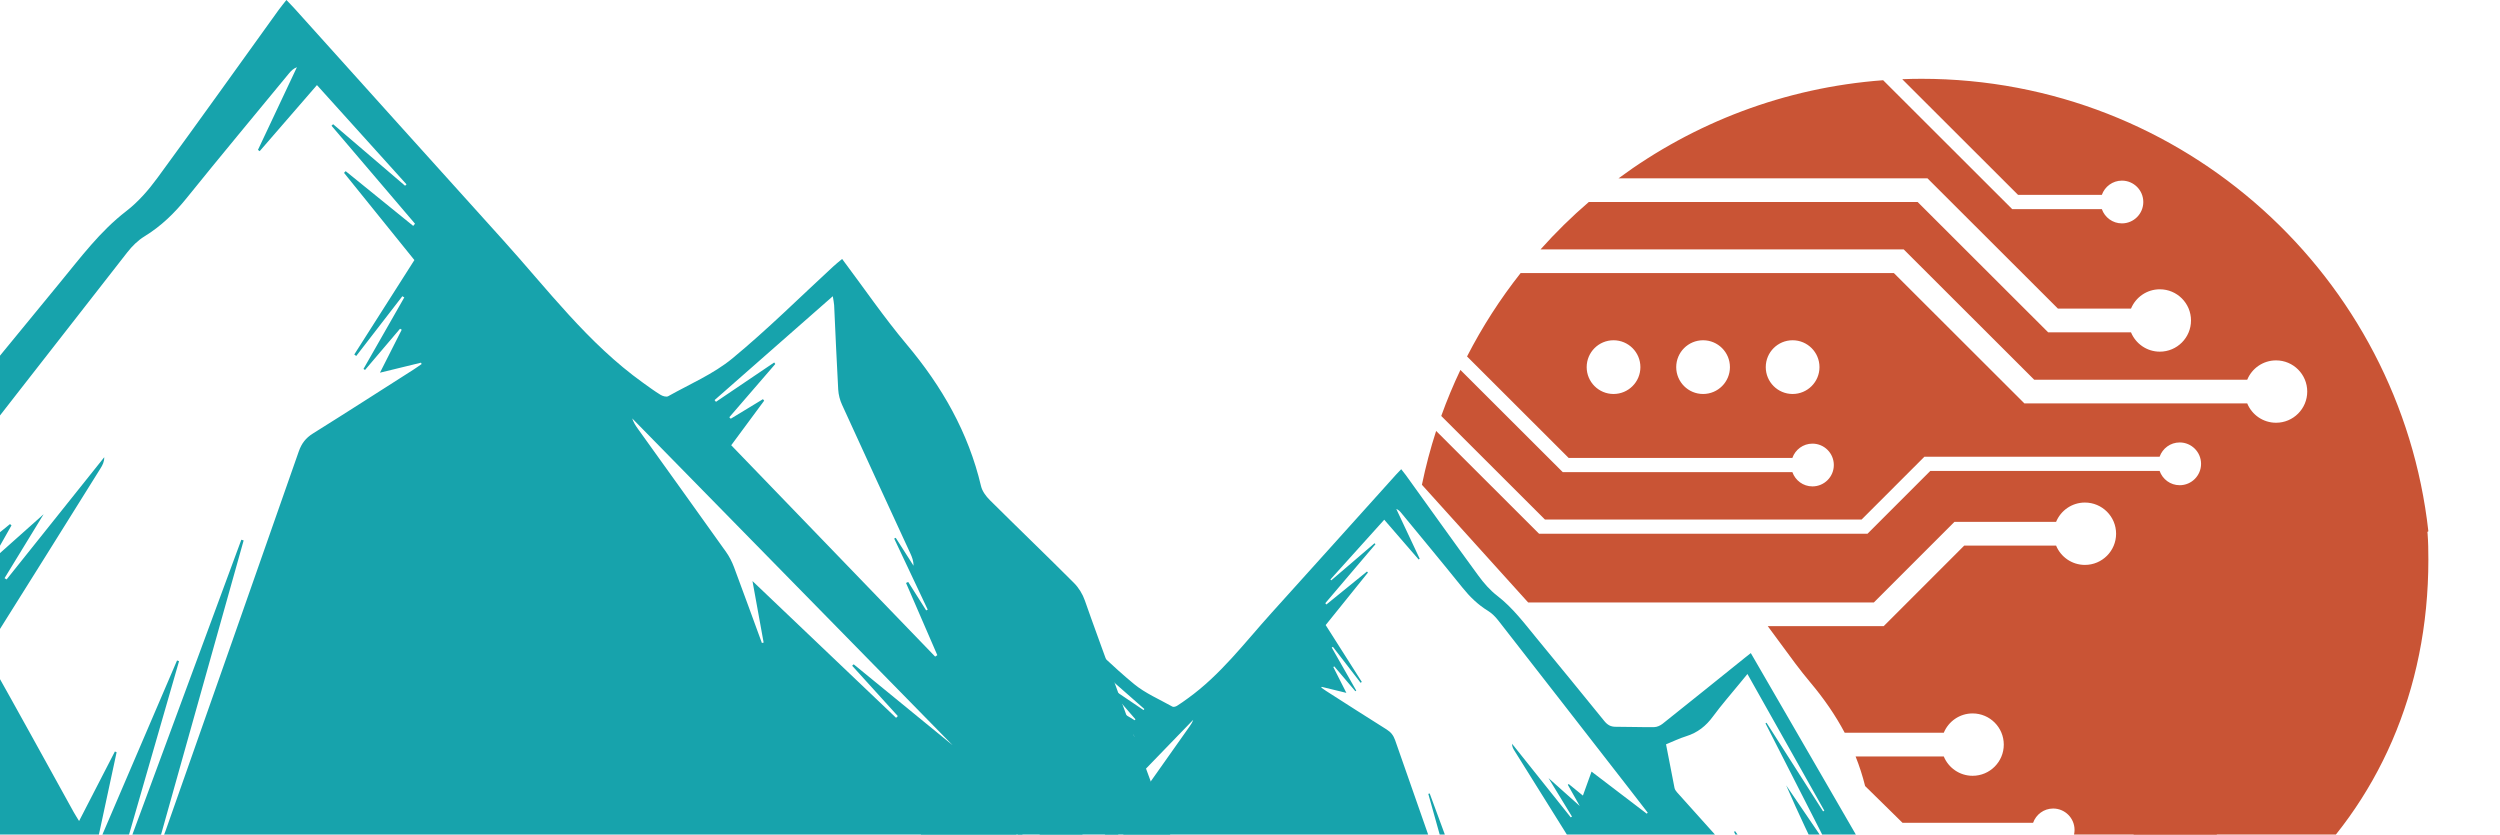 <?xml version="1.0" encoding="UTF-8"?>
<svg width="698px" height="233px" viewBox="0 0 698 233" version="1.1" xmlns="http://www.w3.org/2000/svg" xmlns:xlink="http://www.w3.org/1999/xlink">
    <!-- Generator: Sketch 61 (89581) - https://sketch.com -->
    <title>BH_HACKINFEST_SINGLEPAGE_BUNBUN</title>
    <desc>Created with Sketch.</desc>
    <g id="Page-1" stroke="none" stroke-width="1" fill="none" fill-rule="evenodd">
        <g id="BH_HACKINFEST_SINGLEPAGE_BUNBUN" transform="translate(0, -266)">
            <path d="M543,547 C621.176,547 678,495.898 678,422.256 C678,401.448 675.442,393.452 623.853,413.836 C626.62,415.075 617.247,413.98 593.31,437.613 C593.31,511.256 614.628,499.014 543,547 Z" id="Oval" fill="#C95435"></path>
            <path d="M593.099,444.417 C599.271,451.552 605.102,458.29 612.351,463.479 C612.351,463.479 613.017,463.957 613.077,464 C613.3,463.883 613.525,463.767 613.749,463.649 C616.491,462.223 619.083,460.875 621.086,459.229 C625.541,455.555 629.912,451.44 634.136,447.458 C635.987,445.714 637.841,443.968 639.712,442.246 C639.802,442.163 639.909,442.082 640,442 L591,442 C591.705,442.81 592.411,443.62 593.099,444.417" id="Fill-58" fill="#C95435"></path>
            <path d="M615.5,521 C619.643,521 623,524.358 623,528.499 C623,532.642 619.643,536 615.5,536 C611.358,536 608,532.642 608,528.499 C608,524.358 611.358,521 615.5,521 Z M590.499,536 C586.358,536 583,532.642 583,528.499 C583,524.358 586.358,521 590.499,521 C594.642,521 598,524.358 598,528.499 C598,532.642 594.642,536 590.499,536 Z M565.501,536 C561.358,536 558,532.642 558,528.499 C558,524.358 561.358,521 565.501,521 C569.642,521 573,524.358 573,528.499 C573,532.642 569.642,536 565.501,536 Z M500.499,376 C496.358,376 493,372.642 493,368.501 C493,364.358 496.358,361 500.499,361 C504.642,361 508,364.358 508,368.501 C508,372.642 504.642,376 500.499,376 Z M475.501,376 C471.359,376 468,372.642 468,368.501 C468,364.358 471.359,361 475.501,361 C479.642,361 483,364.358 483,368.501 C483,372.642 479.642,376 475.501,376 Z M450.5,376 C446.358,376 443,372.642 443,368.501 C443,364.358 446.358,361 450.5,361 C454.642,361 458,364.358 458,368.501 C458,372.642 454.642,376 450.5,376 Z M531.101,288.11 L563.449,320.416 L586.833,320.416 C587.655,318.1 589.842,316.431 592.439,316.431 C595.735,316.431 598.408,319.105 598.408,322.401 C598.408,325.696 595.735,328.37 592.439,328.37 C589.842,328.37 587.655,326.701 586.833,324.385 L561.807,324.385 L525.772,288.398 C498.224,290.44 472.861,300.31 451.897,315.785 L538.147,315.785 L574.582,352.17 L594.974,352.17 C596.276,349.004 599.387,346.772 603.023,346.772 C607.829,346.772 611.728,350.671 611.728,355.478 C611.728,360.285 607.829,364.184 603.023,364.184 C599.387,364.184 596.276,361.952 594.974,358.786 L571.844,358.786 L535.41,322.401 L443.592,322.401 C438.813,326.509 434.315,330.932 430.12,335.632 L531.515,335.632 L567.95,372.017 L627.426,372.017 C628.727,368.851 631.841,366.619 635.475,366.619 C640.283,366.619 644.18,370.518 644.18,375.325 C644.18,380.131 640.283,384.031 635.475,384.031 C631.841,384.031 628.727,381.798 627.426,378.632 L565.212,378.632 L528.777,342.247 L424.555,342.247 C418.851,349.472 413.831,357.264 409.599,365.523 L437.961,393.848 L500.431,393.848 C501.251,391.532 503.438,389.863 506.035,389.863 C509.331,389.863 512.004,392.537 512.004,395.833 C512.004,399.128 509.331,401.802 506.035,401.802 C503.438,401.802 501.251,400.133 500.431,397.817 L436.32,397.817 L407.748,369.285 C405.762,373.46 403.974,377.748 402.397,382.136 L431.346,411.048 L519.767,411.048 L537.296,393.517 L602.963,393.517 C603.784,391.202 605.971,389.532 608.568,389.532 C611.863,389.532 614.537,392.206 614.537,395.502 C614.537,398.798 611.863,401.472 608.568,401.472 C605.971,401.472 603.784,399.802 602.963,397.486 L538.939,397.486 L521.41,415.017 L429.705,415.017 L400.968,386.319 C399.377,391.216 398.058,396.233 397,401.346 L401.496,406.331 C409.875,415.627 418.258,424.921 426.656,434.202 L523.186,434.202 L545.677,411.71 L574.058,411.71 C575.36,408.544 578.472,406.311 582.108,406.311 C586.914,406.311 590.813,410.211 590.813,415.017 C590.813,419.824 586.914,423.723 582.108,423.723 C578.472,423.723 575.36,421.491 574.058,418.325 L548.419,418.325 L525.928,440.818 L493.558,440.818 C494.799,442.476 496.015,444.134 497.219,445.783 C499.98,449.565 502.587,453.136 505.415,456.498 C509.306,461.116 512.505,465.79 515.045,470.588 L542.702,470.588 C544.005,467.421 547.117,465.189 550.752,465.189 C555.559,465.189 559.457,469.089 559.457,473.895 C559.457,478.702 555.559,482.601 550.752,482.601 C547.117,482.601 544.005,480.369 542.702,477.203 L518.081,477.203 C519.154,479.909 520.051,482.657 520.74,485.466 C520.744,485.469 520.747,485.472 520.751,485.475 C523.155,487.863 525.564,490.213 527.97,492.563 C529.046,493.612 530.111,494.675 531.185,495.727 L567.638,495.727 C568.46,493.411 570.646,491.741 573.244,491.741 C576.539,491.741 579.213,494.415 579.213,497.711 C579.213,501.007 576.539,503.681 573.244,503.681 C570.646,503.681 568.46,502.011 567.638,499.696 L535.219,499.696 C535.711,500.184 536.21,500.663 536.701,501.154 C538.295,502.731 539.605,504.827 540.364,507.028 C542.034,511.923 553.728,543.657 557.476,553.818 L561.641,552.777 C562.064,552.673 562.494,552.62 562.924,552.62 C563.74,552.62 564.55,552.809 565.291,553.178 L568.457,554.762 L572.866,552.998 C573.491,552.748 574.158,552.62 574.831,552.62 L582.769,552.62 C583.814,552.62 584.836,552.928 585.705,553.509 L589.674,556.155 C589.755,556.209 589.835,556.266 589.913,556.324 L594.812,560 C599.423,557.929 603.905,555.623 608.24,553.092 C609.044,552.005 610.253,551.236 611.677,551.016 C612.068,550.773 612.459,550.529 612.848,550.282 C613.43,549.664 614.153,549.193 614.958,548.911 C629.327,539.415 641.877,527.394 651.958,513.467 L648.922,507.914 L645.81,505.011 C645.503,504.735 645.208,504.458 644.933,504.161 C644.933,504.161 644.029,503.185 643.856,502.998 C643.852,503.013 643.848,503.029 643.845,503.045 C643.483,504.746 642.763,506.264 641.709,507.55 C640.504,509.021 639.198,509.812 638.002,510.217 C637.897,510.356 637.793,510.494 637.687,510.631 C635.651,513.333 633.101,513.734 631.761,513.735 L631.199,513.735 L630.552,513.632 C629.904,513.52 628.323,513.128 626.941,511.851 L625.573,512.771 L622.008,506.721 C621.779,506.375 621.361,505.733 621.033,504.829 C620.451,503.222 619.866,501.504 619.542,499.567 C619.026,499.033 618.514,498.496 618.015,497.947 C616.203,497.529 614.603,496.905 613.143,496.053 C611.032,494.822 609.469,493.115 608.494,490.982 C607.468,488.735 606.817,486.614 606.502,484.496 C606.057,481.49 606.472,478.684 607.738,476.154 C608.287,475.058 608.798,473.893 609.338,472.657 C609.496,472.294 609.655,471.932 609.815,471.571 L609.799,470.598 C609.765,468.722 609.732,466.781 609.785,464.8 C609.827,463.096 610.069,461.485 610.31,459.98 C610.436,459.204 610.605,458.436 610.823,457.666 L611.457,451.944 L611.73,446.444 C611.73,446.22 611.735,445.609 611.892,444.853 C612.055,444.057 612.828,440.371 612.828,440.371 C612.952,438.369 613.448,436.644 613.924,435.205 C614.593,433.181 615.835,431.468 617.519,430.25 L617.933,429.943 C618.435,429.569 619.058,429.102 619.795,428.656 L620.262,428.368 C621.332,427.694 623.031,426.625 625.31,426.225 C626.641,425.797 627.809,425.723 628.636,425.708 C628.754,425.705 628.877,425.692 628.997,425.683 C629.316,425.659 629.632,425.638 629.951,425.629 L630.674,425.604 C631.448,425.577 632.222,425.552 632.995,425.552 C632.995,425.552 634.002,425.561 634.023,425.56 C635.017,425.268 635.963,425.107 636.905,425.074 C637.08,425.069 637.25,425.052 637.421,425.039 C637.955,424.996 638.491,424.961 639.019,424.961 C639.592,424.961 640.149,425 640.689,425.081 C642.219,424.516 644.17,423.96 645.92,423.96 C646.673,423.96 647.399,424.06 648.076,424.257 L652.049,425.408 C652.182,425.399 652.314,425.391 652.45,425.384 C652.635,425.298 652.826,425.215 653.023,425.137 C653.757,424.845 654.514,424.544 655.09,424.238 C656.087,423.705 657.07,423.143 658.054,422.579 C658.625,422.254 659.195,421.928 659.766,421.607 C660.128,421.404 660.515,421.22 660.907,421.044 L666.142,418.577 L667.192,420.093 C667.831,419.733 668.493,419.47 669.172,419.307 C669.791,418.796 670.598,418.194 671.602,417.682 L675.125,415.88 C675.804,415.38 676.416,415.11 676.733,414.971 L678,414.34 C670.087,343.268 609.744,288 536.464,288 C534.667,288 532.881,288.045 531.101,288.11 Z" id="Fill-59" fill="#C95435"></path>
            <path d="M1017.776,494.517 C1016.914,496.509 1016.077,498.513 1015.234,500.514 C1012.488,502.745 1010.127,503.617 1009.239,503.474 C1007.761,503.237 1008.72,499.258 1012.175,490.392 C1007.25,497.644 1004.367,501.342 1002.842,501.338 C1002.865,501.148 1002.891,500.959 1002.9,500.769 C1003.004,498.283 1003.088,495.796 1003.121,493.312 C1003.151,490.969 1003.518,488.709 1004.436,486.542 C1005.071,485.047 1005.68,483.539 1006.273,482.028 C1006.835,480.599 1007.613,479.3 1008.582,478.11 C1010.177,476.145 1011.733,474.145 1013.401,472.244 C1014.818,470.63 1015.447,468.838 1015.239,466.719 C1015.169,466.032 1015.2,465.337 1015.208,464.648 C1015.212,464.423 1015.291,464.2 1015.365,463.829 C1016.846,464.687 1018.243,465.441 1019.139,466.832 C1019.619,467.577 1019.91,468.401 1019.86,469.284 C1019.75,471.283 1019.568,473.278 1019.454,475.278 C1019.168,480.312 1018.887,485.349 1018.637,490.386 C1018.564,491.816 1018.351,493.192 1017.776,494.517 Z M987.076,492.62 C986.07,491.035 984.879,489.068 983.506,486.743 C987.668,500.423 984.053,496.539 976.526,487.187 C980.495,496.605 974.151,490.558 969.361,486.741 C967.89,488.626 958.283,491.271 960.584,486.633 C957.65,489.764 954.784,492.967 952.986,493.744 C951.188,494.519 950.457,492.867 951.793,486.291 C944.444,497.317 940.913,502.023 942.59,486.256 C937.487,502.607 935.776,505.095 933.954,487.105 C932.647,505.393 931.137,504.493 924.997,487.922 C929.439,504.091 927.104,498.49 921.854,485.315 C922.482,496.436 921.801,495.467 914.887,487.301 C920.937,496.613 916.21,493.053 908.813,487.897 C912.47,494.189 905.752,488.497 902.107,487.114 C902.098,487.044 902.083,486.977 902.078,486.907 C902.008,486.085 902.187,485.338 902.909,484.728 C903.225,484.925 903.533,485.12 903.975,485.396 C904.196,484.879 904.386,484.432 904.614,483.894 C904.847,484.093 905.056,484.273 905.373,484.546 C905.432,484.21 905.507,483.993 905.502,483.779 C905.464,482.056 905.285,480.327 905.389,478.614 C905.558,475.798 905.768,472.97 906.238,470.193 C906.467,468.848 907.261,467.573 907.933,466.34 C908.209,465.832 908.809,465.467 909.318,465.119 C910.286,464.452 910.818,463.657 910.615,462.414 C910.539,461.949 910.801,461.43 910.947,460.774 C911.438,460.993 911.814,461.125 912.154,461.318 C912.637,461.588 913.08,461.936 913.572,462.19 C914.126,462.481 914.4,462.366 914.612,461.785 C914.729,461.465 914.819,461.115 914.817,460.779 C914.802,459.26 915.522,458.005 916.256,456.761 C916.385,456.541 916.649,456.367 916.89,456.248 C918.601,455.41 920.433,455.035 922.325,454.928 C922.658,454.908 923.018,455.015 923.342,455.128 C924.452,455.521 925.57,455.646 926.723,455.339 C926.954,455.279 927.201,455.294 927.517,455.267 C927.615,456.159 928.265,456.18 928.956,456.217 C932.203,456.391 935.423,456.164 938.631,455.672 C940.418,455.4 942.213,455.009 944.024,455.375 C947.376,456.05 950.751,455.755 954.124,455.741 C956.244,455.734 958.372,455.753 960.483,455.926 C961.496,456.009 962.509,456.406 963.469,456.791 C964.945,457.386 966.418,457.566 967.953,457.113 C973.453,455.492 978.949,453.853 984.453,452.25 C986.085,451.774 987.747,451.391 989.397,450.969 C989.557,450.928 989.724,450.916 989.955,451.075 C988.08,451.796 986.204,452.514 984.202,453.284 C984.29,453.809 984.323,454.315 984.464,454.791 C985.529,458.397 986.61,461.997 987.699,465.595 C988.789,469.202 989.206,472.867 988.863,476.628 C988.609,479.408 988.442,482.198 988.305,484.986 C988.178,487.587 987.782,490.131 987.076,492.62 Z M886.505,489.023 C886.478,489.14 886.472,489.252 886.455,489.365 C885.467,489.873 884.563,490.229 883.793,489.953 C883.156,490.171 882.633,490.281 882.177,490.332 C882.23,489.745 882.273,489.155 882.342,488.57 C882.572,486.617 882.889,484.663 883.34,482.754 C883.652,481.436 884.243,480.187 884.736,478.92 C885.052,478.107 885.405,477.308 885.766,476.515 C885.959,476.089 886.209,475.691 886.431,475.28 C886.496,475.301 886.56,475.321 886.624,475.34 C886.655,475.68 886.716,476.017 886.713,476.355 C886.673,480.263 886.625,484.169 886.575,488.076 C886.57,488.393 886.577,488.719 886.505,489.023 Z M826.336,365.545 C825.1,366.415 824.077,366.404 822.861,365.505 C822.558,365.281 822.262,365.051 821.76,364.669 C821.849,365.135 821.91,365.292 821.902,365.446 C821.876,365.836 821.938,366.468 821.748,366.556 C821.4,366.716 820.83,366.676 820.472,366.495 C819.985,366.247 819.606,365.792 819.13,365.382 C819.09,365.966 819.052,366.505 819.015,367.036 C817.913,366.989 817.764,365.875 816.979,365.442 C817.003,366.164 817.022,366.778 817.043,367.452 C815.877,367.23 816.048,366.017 815.197,365.617 C815.223,366.448 815.248,367.199 815.28,368.18 C814.592,367.705 814.12,367.379 813.584,367.007 C813.612,367.625 813.635,368.1 813.664,368.72 C812.828,368.415 812.394,368.001 812.152,367.323 C811.944,366.741 811.626,366.197 811.356,365.636 C811.149,366.621 811.764,367.457 811.572,368.478 C810.466,367.804 809.801,366.975 809.451,365.843 C808.735,363.52 808.509,361.163 808.648,358.751 C808.731,357.274 809.472,356.381 810.903,355.992 C811.065,355.946 811.226,355.899 811.388,355.849 C813.699,355.135 813.693,355.138 814.359,357.358 C814.503,357.836 814.736,358.288 814.928,358.752 C815.01,358.728 815.092,358.702 815.173,358.677 C815.139,358.23 815.108,357.786 815.067,357.341 C814.845,354.863 814.872,352.392 815.365,349.948 C815.751,348.05 816.16,346.153 816.649,344.278 C817.255,341.967 817.941,339.674 818.631,337.384 C818.803,336.813 818.984,336.184 819.783,335.892 C819.842,336.256 819.932,336.566 819.935,336.875 C819.942,337.452 819.876,338.029 819.882,338.606 C819.893,340.254 819.839,341.907 819.969,343.548 C820.273,347.384 821.937,350.595 824.905,353.142 C826.8,354.769 828.147,356.73 828.756,359.131 C829.405,361.694 828.514,364.013 826.336,365.545 Z M1129.126,518.849 C1125.158,514.116 1119.936,510.97 1119.893,509.301 C1121.24,506.708 1106.917,507.753 1106.098,508.336 C1105.388,509.337 1102.702,510.42 1099.255,510.294 C1095.327,510.345 1082.885,512.738 1087.848,505.009 C1079.646,507.522 1070.287,514.202 1073.494,511.248 C1063.972,518.989 1062.529,517.129 1070.901,501.919 C1060.107,516.677 1058.41,518.357 1064.832,501.598 C1056.794,517.957 1055.809,517.227 1053.953,498.829 C1053.152,516.687 1051.914,515.018 1045.801,498.087 C1050.316,515.039 1049.147,513.83 1040.947,498.432 C1047.341,513.46 1043.135,509.698 1036.4,496.846 C1040.465,504.886 1037.257,503.641 1031.907,499.646 C1031.96,498.852 1031.998,498.06 1032.034,497.265 C1032.161,494.304 1032.989,491.537 1034.304,488.897 C1035.985,485.528 1038.005,482.391 1040.549,479.6 C1041.415,478.651 1042.278,477.701 1043.094,476.709 C1044.165,475.409 1045.065,473.976 1045.236,472.271 C1045.519,469.442 1045.062,466.804 1042.827,464.751 C1042.498,464.449 1042.179,464.106 1041.962,463.721 C1039.681,459.67 1038.364,455.372 1038.952,450.677 C1039.395,447.137 1040.735,443.92 1043.426,441.515 C1048.076,437.359 1050.708,432.065 1052.532,426.259 C1052.822,425.334 1053.086,424.399 1053.372,423.471 C1053.429,423.285 1053.534,423.112 1053.697,422.758 C1054.059,423.962 1054.008,425.027 1053.991,426.058 C1053.892,432.068 1052.94,437.921 1050.787,443.565 C1050.272,444.912 1050,446.367 1049.742,447.793 C1049.378,449.805 1049.123,451.837 1048.837,453.861 C1048.794,454.156 1048.828,454.459 1048.826,455.031 C1049.417,454.505 1049.829,454.138 1050.389,453.639 C1050.473,454.1 1050.576,454.441 1050.596,454.787 C1050.717,457.072 1050.817,459.358 1050.93,461.643 C1050.942,461.87 1050.976,462.098 1051.006,462.373 C1051.587,462.279 1051.596,461.838 1051.7,461.513 C1052.004,460.555 1052.264,459.584 1052.559,458.624 C1052.743,458.027 1052.965,457.443 1053.157,456.849 C1053.394,456.116 1053.83,455.604 1054.57,455.3 C1055.732,454.821 1056.565,453.964 1057.21,452.885 C1058.681,450.426 1059.364,447.723 1059.808,444.931 C1060.343,441.596 1060.23,438.219 1060.522,434.87 C1060.889,430.642 1060.757,426.413 1060.754,422.185 C1060.751,418.295 1060.2,414.45 1059.647,410.603 C1059.199,407.499 1058.333,404.507 1057.452,401.519 C1056.295,397.594 1054.491,393.966 1051.963,390.737 C1051.175,389.732 1050.159,388.911 1049.301,387.959 C1047.263,385.694 1044.809,383.945 1042.33,382.221 C1041.304,381.508 1040.319,380.729 1039.253,380.085 C1037.536,379.045 1035.769,378.088 1034.013,377.109 C1033.592,376.872 1033.122,376.718 1032.705,376.472 C1030.124,374.96 1027.383,373.803 1024.589,372.745 C1023.036,372.155 1021.533,371.431 1020.016,370.745 C1017.256,369.494 1014.311,368.793 1011.46,367.815 C1009.018,366.975 1006.475,366.598 1003.969,366.054 C1002.646,365.768 1001.316,365.477 999.973,365.338 C996.835,365.014 993.681,364.835 990.543,364.491 C988.548,364.27 986.569,363.882 984.589,363.534 C977.443,362.277 970.679,359.751 963.893,357.302 C961.351,356.382 958.851,355.349 956.332,354.363 C956.079,354.265 955.839,354.133 955.482,353.966 C955.79,353.785 956.013,353.659 956.326,353.477 C956.095,353.186 955.88,352.894 955.64,352.62 C955.26,352.187 954.737,351.874 954.741,351.17 C954.744,350.962 954.427,350.738 954.23,350.549 C952.805,349.175 951.372,347.812 949.947,346.439 C949.526,346.033 949.126,345.606 948.684,345.155 C949.276,344.372 948.939,343.834 948.372,343.246 C946.469,341.265 944.481,339.395 942.193,337.847 C941.162,337.149 940.23,336.303 939.299,335.474 C938.552,334.806 937.997,333.992 937.466,333.12 C936.466,331.475 935.511,329.751 933.793,328.665 C933.334,328.376 932.971,327.931 932.524,327.522 C932.732,327.277 932.902,327.076 933.086,326.859 C933.029,326.768 932.99,326.67 932.921,326.602 C931.704,325.352 930.342,324.291 928.827,323.415 C927.356,322.567 925.902,321.686 924.44,320.816 C923.984,320.545 923.573,320.255 923.593,319.619 C923.606,319.179 923.257,318.962 922.896,318.799 C920.06,317.504 917.292,316.055 914.302,315.118 C913.986,315.018 913.694,314.834 913.389,314.686 C913.472,314.296 913.536,314 913.63,313.559 C911.386,313.141 909.174,313.03 906.868,313.381 C906.813,312.972 906.767,312.614 906.705,312.139 C906.292,312.11 905.859,312.04 905.428,312.058 C904.562,312.094 903.698,312.182 902.833,312.238 C902.592,312.255 902.296,312.324 902.115,312.218 C901.358,311.773 900.714,312.094 900.055,312.424 C897.603,313.649 895.146,314.866 892.7,316.104 C891.834,316.544 890.993,316.796 890.009,316.424 C889.669,316.298 889.189,316.424 888.808,316.546 C888.316,316.704 887.864,316.983 887.387,317.185 C887.019,317.341 886.639,317.459 886.265,317.595 C886.208,317.538 886.146,317.48 886.087,317.422 C886.396,316.688 886.701,315.952 887.01,315.216 C886.96,315.165 886.908,315.114 886.856,315.062 C886.382,315.3 885.884,315.505 885.435,315.788 C884.141,316.598 882.871,317.447 881.582,318.267 C881.211,318.502 880.808,318.684 880.296,318.956 C880.288,318.388 880.284,317.964 880.276,317.374 C879.872,317.54 879.542,317.616 879.288,317.796 C878.723,318.197 878.216,318.682 877.646,319.074 C877.166,319.402 876.626,319.641 876.115,319.924 C875.786,320.105 875.436,320.261 875.132,320.479 C874.234,321.116 873.352,321.779 872.247,322.592 C872.347,321.898 872.412,321.458 872.507,320.806 C870.574,321.63 869.269,323.161 867.491,323.996 C866.814,323.35 866.197,323.621 865.542,324.07 C864.454,324.813 863.33,325.506 862.217,326.213 C861.643,326.579 861.054,326.735 860.339,326.596 C859.944,326.519 859.456,326.671 859.068,326.846 C857.013,327.775 854.981,328.756 852.926,329.687 C852.409,329.92 851.835,330.03 851.286,330.197 C851.232,330.122 851.178,330.045 851.122,329.97 C851.41,329.62 851.659,329.23 851.991,328.931 C853.069,327.952 854.186,327.013 855.27,326.04 C855.648,325.703 855.975,325.312 856.325,324.945 C856.281,324.871 856.235,324.796 856.19,324.72 C855.732,324.897 855.261,325.048 854.816,325.259 C852.338,326.429 849.886,327.658 847.384,328.775 C846.028,329.381 844.6,329.839 843.18,330.289 C842.555,330.487 842.016,330.715 841.672,331.419 C838.861,330.658 836.035,331.305 833.136,331.447 C833.093,331.052 833.058,330.789 833.036,330.524 C832.97,329.748 832.76,329.547 831.982,329.631 C831.465,329.686 830.96,329.837 830.443,329.894 C830.044,329.939 829.636,329.904 829.186,329.905 C829.308,329.298 829.408,328.804 829.507,328.327 C828.435,327.933 824.464,328.813 821.59,330.04 C819.892,328.675 817.82,329.047 815.841,328.978 C815.155,328.953 814.449,329.058 813.778,329.217 C812.638,329.488 811.518,329.423 810.367,329.321 C808.709,329.175 807.042,329.142 805.378,329.075 C804.684,329.048 803.989,329.087 803.296,329.052 C802.422,329.007 801.561,329.022 800.728,329.324 C800.631,329.359 800.527,329.403 800.428,329.404 C798.313,329.402 796.605,330.539 794.829,331.446 C793.843,331.95 792.925,332.591 791.983,333.178 C791.07,333.745 790.448,334.534 790.035,335.54 C789.322,337.279 788.698,339.032 788.487,340.916 C788.425,341.46 788.241,341.995 788.093,342.529 C787.521,344.564 786.937,346.593 786.369,348.628 C786.298,348.882 786.302,349.158 786.265,349.468 C786.643,349.494 786.943,349.515 787.378,349.545 C786.98,351.87 785.963,354.017 785.519,356.445 C785.934,356.266 786.253,356.126 786.667,355.947 C786.735,356.28 786.797,356.586 786.899,357.079 C787.567,356.61 788.132,356.214 788.89,355.681 C788.799,356.365 788.775,356.839 788.668,357.29 C788.259,359.036 787.441,360.597 786.454,362.079 C784.711,364.694 783.272,367.46 782.554,370.535 C782.104,372.457 781.669,374.401 781.479,376.358 C781.158,379.703 781.016,383.066 780.832,386.424 C780.776,387.483 780.579,388.488 780.08,389.422 C778.706,391.991 777.407,394.601 775.924,397.107 C774.714,399.153 774.381,401.312 774.559,403.603 C774.751,406.076 775.383,408.45 776.252,410.765 C776.785,412.183 777.725,413.261 778.962,414.104 C780.5,415.151 782.205,415.842 783.983,416.33 C785.519,416.754 786.74,417.56 787.709,418.826 C788.7,420.12 789.76,421.364 790.805,422.616 C791.749,423.748 792.257,425.04 792.342,426.51 C792.484,428.88 793.091,431.16 793.738,433.429 C793.854,433.841 794.117,434.213 794.335,434.652 C794.816,434.377 795.193,434.136 795.594,433.935 C796.337,433.557 796.675,433.656 796.971,434.427 C797.306,435.299 797.566,436.199 797.85,437.092 C798.009,437.591 798.203,438.02 798.672,438.364 C798.955,438.568 799.033,439.068 799.181,439.442 C799.355,439.875 799.26,440.498 799.844,440.64 C800.395,440.775 800.738,440.309 801.05,439.958 C802.039,438.844 802.99,437.696 803.957,436.563 C804.242,436.227 804.531,435.891 804.79,435.586 C804.955,435.636 805.044,435.634 805.08,435.676 C805.909,436.656 806.53,436.666 807.574,435.561 C808.232,434.864 808.65,434.042 808.913,433.125 C809.354,431.593 809.849,430.076 810.254,428.534 C810.834,426.327 812.115,424.604 813.84,423.181 C815.803,421.56 815.999,421.475 818.345,422.286 C818.704,422.41 819.073,422.517 819.438,422.625 C820.468,422.933 821.282,423.52 821.953,424.376 C823.815,426.751 825.714,429.098 827.607,431.45 C827.884,431.796 828.209,432.102 828.524,432.438 C828.804,432.292 829.015,432.182 829.086,432.143 C829.817,432.38 830.445,432.58 831.075,432.783 C831.133,432.717 831.191,432.65 831.251,432.583 C832.431,435.157 833.614,437.726 834.812,440.334 C835.838,439.819 835.622,438.608 836.437,437.89 C836.695,438.278 836.966,438.615 837.16,438.991 C837.972,440.563 838.761,442.148 839.564,443.721 C839.748,444.084 839.966,444.43 840.222,444.873 C840.821,443.894 840.421,442.729 841.271,441.87 C841.599,442.144 841.955,442.399 842.258,442.707 C842.991,443.448 843.692,444.216 844.413,444.968 C845.166,445.755 845.169,445.751 846.25,445.572 C847.66,447.451 848.698,449.62 850.167,451.492 C850.25,451.478 850.332,451.464 850.414,451.448 C850.496,450.895 850.579,450.339 850.675,449.705 C851.335,450.147 851.534,450.865 851.887,451.46 C852.274,452.118 852.604,452.808 852.98,453.471 C853.335,454.103 853.718,454.719 854.113,455.384 C854.334,455.283 854.502,455.206 854.772,455.082 C855.521,457.164 856.266,459.228 857.038,461.367 C857.682,460.965 857.786,460.409 857.975,459.91 C858.165,459.401 858.332,458.884 858.571,458.188 C858.833,458.603 859.004,458.812 859.109,459.051 C859.603,460.196 860.101,461.34 860.55,462.503 C860.705,462.904 860.84,463.232 861.265,463.447 C862.114,463.875 862.385,464.731 862.658,465.559 C863.834,469.149 865.013,472.739 866.175,476.336 C866.836,478.38 867.447,480.441 868.11,482.485 C868.458,483.562 868.309,484.511 867.629,485.425 C867.008,486.26 866.465,487.15 865.88,488.011 C865.084,489.186 864.947,490.419 865.423,491.77 C865.976,493.338 865.895,494.248 865.025,495.22 C861.729,494.976 858.015,493.945 854.927,493.122 C854.571,496.207 841.591,498.085 840.775,498.032 C833.639,501.414 837.886,496.162 833.729,495.23 C834.659,494.557 831.539,494.438 828.205,496.603 C821.307,498.736 820.541,498.479 814.396,500.034 C814.625,501.905 812.169,501.66 808.642,501.628 C805.112,501.594 793.855,507.938 796.445,504.494 C788.587,512.219 777.222,522.216 787.891,508.306 C774.54,522.507 770.395,526.982 778.494,508.955 C769.266,526.392 768.404,527.735 772.676,508.706 C767.491,528.387 766.914,530.242 766.149,511.726 C766.332,522.327 757.014,526.808 746.774,529.301 L744.402,526.575 L742.431,526.437 L734.824,521.949 L727.354,515.491 L721.718,511.14 L709.894,510.314 L699.765,513.562 L692.157,509.074 L684.137,510.491 C684.137,510.491 682.029,512.322 679.92,514.153 C677.812,515.984 664.335,538.783 653.888,518.269 C655.032,530.219 647.299,516.599 646.281,513.78 C647.15,529.668 640.529,526.873 637.985,519.135 C639.26,528.109 641.365,532.02 632.404,529.874 C634.608,534.483 630.4,535.695 625.813,536.848 C624.889,537.08 623.949,537.307 623,537.533 C636.62,538.701 650.347,539.783 664.197,540.752 C846.95,553.528 1013.441,546.125 1134,523.889 C1132.526,522.363 1130.837,520.617 1129.126,518.849 L1129.126,518.849 Z" id="Fill-60" fill="#17A3AC"></path>
            <g id="Group-14" transform="translate(-160, 266)" fill="#17A3AC">
                <path d="M648.355,251.513 C648.26,251.618 648.166,251.714 648.063,251.81 C640.171,244.199 632.279,236.579 624.01,228.592 C624.695,232.402 625.286,235.714 625.878,239.034 C625.784,239.052 625.68,239.078 625.586,239.104 C624.027,234.805 622.494,230.497 620.908,226.207 C620.573,225.315 620.136,224.432 619.588,223.654 C614.678,216.664 609.733,209.691 604.797,202.718 C604.42,202.184 604.079,201.642 603.863,200.979 C621.747,219.469 639.64,237.959 657.523,256.45 C652.006,251.871 646.477,247.301 640.96,242.723 C640.874,242.801 640.788,242.889 640.703,242.967 C643.256,245.816 645.81,248.664 648.355,251.513 Z M637.382,180.497 C637.478,181.146 637.583,181.568 637.608,182.001 C637.833,186.735 638.024,191.461 638.293,196.187 C638.345,197.059 638.579,197.967 638.943,198.754 C642.741,207.092 646.591,215.402 650.424,223.723 C650.718,224.362 650.97,225.01 650.97,225.814 C649.973,224.249 648.976,222.678 647.97,221.113 C647.883,221.157 647.797,221.2 647.71,221.242 C649.592,225.226 651.473,229.209 653.354,233.192 C653.267,233.236 653.181,233.279 653.094,233.321 C652.088,231.723 651.083,230.134 650.068,228.535 C649.947,228.595 649.825,228.647 649.704,228.708 C651.456,232.751 653.207,236.795 654.968,240.847 C654.847,240.925 654.726,241.01 654.603,241.089 C643.219,229.295 631.825,217.493 620.292,205.553 C622.217,202.952 624.021,200.507 625.833,198.062 C625.764,197.976 625.703,197.89 625.633,197.803 C623.83,198.9 622.018,199.998 620.214,201.094 C620.128,201.017 620.05,200.93 619.971,200.844 C622.546,197.864 625.131,194.883 627.706,191.894 C627.645,191.807 627.585,191.721 627.523,191.634 C624.255,193.837 620.986,196.05 617.725,198.252 C617.648,198.157 617.569,198.062 617.491,197.959 C624.055,192.196 630.619,186.432 637.382,180.497 Z M566.683,192.957 C561.076,196.54 555.479,200.147 549.838,203.678 C548.647,204.424 547.947,205.334 547.481,206.661 C540.062,227.929 532.59,249.171 525.135,270.421 C524.902,271.09 524.634,271.757 524.021,272.313 C528.754,255.425 533.488,238.537 538.221,221.65 C538.091,221.606 537.962,221.563 537.832,221.529 C531.441,238.858 525.048,256.189 518.658,273.518 C518.553,273.457 518.45,273.397 518.346,273.336 C521.36,262.876 524.366,252.406 527.381,241.946 C527.269,241.903 527.156,241.867 527.044,241.825 C522.682,252.017 518.32,262.216 513.958,272.408 C513.863,272.374 513.768,272.347 513.673,272.313 C514.752,267.291 515.833,262.268 516.904,257.255 C516.809,257.212 516.714,257.168 516.618,257.125 C514.64,260.967 512.662,264.818 510.607,268.817 C510.243,268.21 509.95,267.767 509.691,267.299 C505.018,258.834 500.371,250.351 495.638,241.92 C495.007,240.792 495.136,240.038 495.776,239.023 C501.943,229.204 508.076,219.36 514.208,209.524 C514.545,208.986 514.839,208.431 514.831,207.659 C509.371,214.511 503.904,221.354 498.446,228.206 C498.324,228.137 498.211,228.059 498.1,227.99 C500.414,224.19 502.738,220.391 504.655,217.243 C502.099,219.533 498.998,222.291 495.931,225.032 C497.02,223.116 498.143,221.112 499.265,219.116 C499.178,219.047 499.101,218.969 499.015,218.9 C497.746,219.932 496.476,220.973 495.05,222.127 C494.246,219.889 493.478,217.772 492.64,215.43 C487.432,219.402 482.327,223.289 477.222,227.183 C477.136,227.088 477.041,226.992 476.953,226.897 C478.768,224.547 480.582,222.188 482.405,219.845 C494.506,204.285 506.59,188.724 518.717,173.19 C519.512,172.175 520.488,171.204 521.577,170.536 C524.385,168.818 526.646,166.597 528.703,164.039 C534.352,157.013 540.122,150.091 545.839,143.127 C546.176,142.719 546.548,142.337 547.161,142.094 C544.985,146.727 542.799,151.366 540.622,155.998 C540.717,156.067 540.812,156.137 540.907,156.216 C544.077,152.554 547.249,148.894 550.521,145.105 C555.583,150.725 560.567,156.258 565.551,161.792 C565.465,161.87 565.387,161.949 565.309,162.027 C561.284,158.574 557.26,155.131 553.234,151.678 C553.147,151.766 553.052,151.853 552.965,151.939 C557.638,157.429 562.303,162.92 566.976,168.41 C566.872,168.531 566.777,168.654 566.674,168.775 C562.899,165.705 559.117,162.634 555.342,159.572 C555.247,159.667 555.16,159.763 555.065,159.858 C558.995,164.742 562.926,169.625 566.872,174.516 C563.469,179.877 560.126,185.133 556.784,190.39 C556.887,190.477 556.999,190.563 557.112,190.642 C559.695,187.293 562.269,183.945 564.851,180.597 C564.963,180.667 565.076,180.727 565.179,180.796 C562.899,184.803 560.61,188.811 558.33,192.818 C558.416,192.87 558.502,192.931 558.589,192.991 C560.541,190.684 562.501,188.377 564.463,186.062 C564.558,186.122 564.653,186.174 564.748,186.226 C563.59,188.525 562.424,190.823 561.094,193.451 C563.616,192.836 565.802,192.298 567.978,191.768 C568.013,191.847 568.048,191.925 568.09,191.994 C567.624,192.316 567.166,192.654 566.683,192.957 Z M469.479,219.981 C469.391,220.419 469.094,220.856 468.786,221.2 C461.535,229.301 454.267,237.385 446.998,245.469 C446.857,245.632 446.665,245.761 446.253,245.761 C448.451,241.255 450.659,236.751 452.856,232.236 C452.752,232.177 452.656,232.124 452.55,232.065 C447.164,239.514 441.77,246.953 436.384,254.403 C436.278,254.343 436.174,254.292 436.069,254.231 C438.301,250.12 440.543,246.01 442.785,241.899 C442.645,241.822 442.514,241.746 442.383,241.659 C438.345,246.774 434.309,251.897 430.034,257.304 C428.975,253.665 428.073,250.317 427.004,247.022 C426.505,245.444 426.619,244.114 427.363,242.612 C431.173,234.922 434.878,227.182 438.301,219.27 C434.852,224.341 431.409,229.413 427.959,234.476 C427.836,234.417 427.714,234.356 427.591,234.287 C433.09,223.508 438.582,212.729 444.082,201.952 C443.976,201.9 443.88,201.849 443.783,201.797 C438.52,210.043 433.257,218.283 427.994,226.53 C427.88,226.461 427.766,226.401 427.644,226.34 C434.756,213.7 441.866,201.058 449.117,188.178 C449.879,189.113 450.518,189.886 451.15,190.658 C453.689,193.774 456.359,196.802 458.733,200.03 C460.686,202.698 463.041,204.577 466.247,205.565 C468.13,206.148 469.925,207.031 471.843,207.813 C471.047,211.941 470.285,215.965 469.479,219.981 Z M665.747,289.234 C665.782,288.355 666.063,287.486 666.585,286.736 C667.177,285.889 668.012,285.279 668.953,284.966 C668.866,284.597 668.78,284.211 668.693,283.807 C668.186,281.434 669.572,279.065 671.887,278.35 C672.344,278.208 672.808,278.14 673.264,278.14 C673.313,278.14 673.362,278.142 673.411,278.143 C673.819,276.562 675.038,275.257 676.69,274.799 C677.106,274.683 677.526,274.627 677.939,274.627 C679.602,274.627 681.173,275.523 682.009,277.009 C682.21,276.983 682.412,276.97 682.612,276.97 C684.216,276.97 685.756,277.801 686.621,279.245 C687.86,281.315 688.647,281.608 688.654,281.611 C688.972,281.545 690.244,280.95 693.114,276.66 C693.656,275.85 694.015,275.316 694.499,274.829 L695,274.327 C692.378,267.205 680.949,236.142 679.364,231.494 C678.994,230.416 678.331,229.329 677.522,228.526 C672.872,223.866 668.128,219.318 663.462,214.677 C662.816,214.038 662.18,213.175 661.981,212.312 C659.863,203.338 655.446,195.641 649.548,188.625 C645.751,184.103 642.402,179.202 638.751,174.327 C638.218,174.776 637.77,175.121 637.349,175.509 C631.717,180.695 626.276,186.114 620.378,190.981 C617.21,193.587 613.266,195.26 609.642,197.297 C609.341,197.461 608.721,197.279 608.377,197.064 C607.36,196.443 606.396,195.726 605.432,195.037 C596.228,188.444 589.486,179.426 582.013,171.151 C570.38,158.277 558.791,145.367 547.186,132.476 C546.79,132.035 546.368,131.613 545.782,131 C545.309,131.604 544.879,132.122 544.483,132.665 C537.732,142.036 531.035,151.442 524.215,160.753 C522.716,162.799 520.986,164.792 518.988,166.328 C514.606,169.702 511.369,174.068 507.917,178.261 C501.614,185.924 495.319,193.604 489.07,201.319 C488.2,202.388 487.296,202.924 485.91,202.915 C482.328,202.906 478.738,203.062 475.156,203.01 C474.355,203.001 473.434,202.578 472.797,202.07 C465.117,195.961 457.488,189.807 449.851,183.663 C449.344,183.258 448.827,182.86 448.173,182.343 C434.158,206.499 416.638,236.857 402,262.128 C464.28,279.629 551.178,291.415 648.916,294 C653.898,292.746 660.082,291.093 665.358,289.363 C665.456,289.332 665.593,289.287 665.747,289.234 L665.747,289.234 Z" id="Fill-57-Copy" transform="translate(548.5, 212.5) scale(-1, 1) translate(-548.5, -212.5) "></path>
                <path d="M410.674,199.929 C410.517,200.103 410.36,200.261 410.188,200.419 C397.032,187.901 383.875,175.367 370.092,162.231 C371.234,168.497 372.219,173.945 373.206,179.405 C373.049,179.434 372.876,179.477 372.719,179.52 C370.119,172.449 367.564,165.364 364.921,158.308 C364.363,156.841 363.634,155.389 362.72,154.11 C354.534,142.612 346.292,131.143 338.064,119.675 C337.436,118.797 336.866,117.906 336.507,116.815 C366.319,147.225 396.146,177.638 425.958,208.05 C416.76,200.518 407.545,193.002 398.347,185.472 C398.203,185.601 398.06,185.745 397.918,185.874 C402.174,190.56 406.432,195.243 410.674,199.929 Z M392.517,82.708 C392.675,83.785 392.849,84.486 392.892,85.205 C393.265,93.066 393.581,100.914 394.028,108.761 C394.114,110.21 394.503,111.717 395.106,113.024 C401.409,126.869 407.797,140.669 414.158,154.485 C414.646,155.547 415.064,156.624 415.064,157.958 C413.41,155.36 411.756,152.75 410.086,150.153 C409.941,150.225 409.799,150.297 409.654,150.367 C412.777,156.982 415.898,163.595 419.021,170.21 C418.876,170.282 418.734,170.354 418.589,170.424 C416.92,167.77 415.252,165.131 413.568,162.477 C413.367,162.576 413.164,162.662 412.963,162.763 C415.871,169.478 418.777,176.192 421.699,182.922 C421.497,183.05 421.296,183.192 421.093,183.323 C402.202,163.739 383.294,144.142 364.157,124.314 C367.35,119.995 370.344,115.935 373.352,111.875 C373.236,111.733 373.135,111.589 373.02,111.445 C370.028,113.267 367.02,115.09 364.026,116.911 C363.883,116.782 363.755,116.638 363.624,116.494 C367.897,111.546 372.186,106.596 376.459,101.632 C376.357,101.488 376.258,101.346 376.156,101.202 C370.733,104.859 365.307,108.533 359.897,112.19 C359.768,112.033 359.638,111.875 359.509,111.704 C370.401,102.135 381.293,92.564 392.517,82.708 Z M275.384,103.237 C266.054,109.187 256.741,115.178 247.356,121.042 C245.374,122.282 244.209,123.793 243.433,125.997 C231.089,161.322 218.657,196.602 206.252,231.896 C205.864,233.007 205.419,234.116 204.399,235.038 C212.274,206.989 220.151,178.94 228.026,150.892 C227.81,150.82 227.595,150.748 227.379,150.691 C216.745,179.474 206.108,208.258 195.475,237.041 C195.301,236.939 195.129,236.839 194.956,236.738 C199.971,219.365 204.973,201.976 209.99,184.603 C209.803,184.53 209.615,184.472 209.428,184.401 C202.171,201.328 194.913,218.27 187.654,235.197 C187.496,235.14 187.338,235.095 187.18,235.038 C188.977,226.697 190.775,218.356 192.556,210.03 C192.398,209.957 192.24,209.885 192.08,209.813 C188.789,216.195 185.499,222.591 182.079,229.233 C181.474,228.224 180.987,227.489 180.556,226.711 C172.78,212.652 165.047,198.562 157.172,184.559 C156.123,182.686 156.337,181.433 157.402,179.747 C167.663,163.44 177.867,147.089 188.072,130.753 C188.631,129.859 189.121,128.938 189.107,127.655 C180.023,139.035 170.927,150.402 161.844,161.782 C161.641,161.666 161.454,161.537 161.269,161.422 C165.119,155.112 168.986,148.802 172.175,143.574 C167.923,147.377 162.763,151.958 157.66,156.51 C159.472,153.327 161.341,149.999 163.208,146.685 C163.063,146.569 162.935,146.44 162.792,146.325 C160.68,148.04 158.567,149.768 156.195,151.684 C154.857,147.967 153.579,144.452 152.184,140.562 C143.519,147.16 135.024,153.614 126.53,160.083 C126.388,159.924 126.23,159.766 126.084,159.607 C129.103,155.705 132.121,151.786 135.154,147.895 C155.29,122.051 175.396,96.206 195.574,70.405 C196.897,68.719 198.52,67.106 200.332,65.998 C205.004,63.145 208.767,59.455 212.188,55.206 C221.589,43.537 231.188,32.041 240.702,20.473 C241.262,19.797 241.88,19.161 242.9,18.759 C239.28,26.453 235.644,34.159 232.021,41.851 C232.179,41.967 232.337,42.082 232.495,42.213 C237.77,36.132 243.047,30.053 248.491,23.758 C256.914,33.093 265.207,42.283 273.499,51.475 C273.357,51.604 273.226,51.735 273.098,51.864 C266.401,46.129 259.704,40.412 253.005,34.677 C252.861,34.822 252.703,34.966 252.559,35.109 C260.334,44.229 268.096,53.349 275.872,62.466 C275.698,62.668 275.54,62.871 275.368,63.072 C269.087,57.973 262.794,52.873 256.513,47.788 C256.355,47.946 256.21,48.104 256.052,48.263 C262.591,56.373 269.132,64.484 275.698,72.609 C270.035,81.511 264.474,90.242 258.912,98.972 C259.084,99.117 259.271,99.26 259.458,99.391 C263.756,93.83 268.039,88.269 272.335,82.708 C272.522,82.823 272.709,82.923 272.881,83.038 C269.087,89.694 265.279,96.35 261.485,103.006 C261.627,103.092 261.772,103.194 261.916,103.294 C265.164,99.461 268.426,95.629 271.689,91.785 C271.847,91.884 272.005,91.97 272.163,92.056 C270.238,95.875 268.297,99.692 266.085,104.056 C270.281,103.036 273.917,102.142 277.537,101.262 C277.596,101.393 277.655,101.522 277.725,101.638 C276.948,102.171 276.188,102.733 275.384,103.237 Z M112.831,147.145 C112.686,147.88 112.198,148.613 111.693,149.189 C99.788,162.779 87.856,176.34 75.92,189.903 C75.69,190.176 75.374,190.391 74.699,190.391 C78.307,182.833 81.931,175.277 85.54,167.703 C85.368,167.604 85.21,167.516 85.036,167.416 C76.193,179.912 67.337,192.392 58.494,204.89 C58.321,204.788 58.149,204.702 57.977,204.601 C61.642,197.705 65.323,190.809 69.004,183.914 C68.773,183.785 68.559,183.656 68.344,183.511 C61.715,192.091 55.087,200.685 48.069,209.755 C46.33,203.651 44.849,198.035 43.094,192.507 C42.275,189.86 42.462,187.628 43.684,185.11 C49.939,172.209 56.022,159.225 61.642,145.951 C55.979,154.459 50.327,162.967 44.662,171.461 C44.46,171.361 44.259,171.26 44.058,171.144 C53.087,153.062 62.103,134.98 71.133,116.899 C70.959,116.813 70.801,116.727 70.643,116.639 C62.001,130.474 53.36,144.296 44.72,158.131 C44.533,158.015 44.345,157.914 44.144,157.812 C55.821,136.607 67.495,115.4 79.4,93.793 C80.651,95.362 81.701,96.658 82.737,97.953 C86.906,103.18 91.291,108.261 95.188,113.675 C98.395,118.152 102.261,121.304 107.524,122.961 C110.616,123.939 113.563,125.421 116.713,126.732 C115.405,133.657 114.154,140.408 112.831,147.145 Z M440.179,264.047 C440.237,262.58 440.706,261.129 441.577,259.879 C442.564,258.466 443.959,257.447 445.529,256.925 C445.384,256.31 445.24,255.665 445.096,254.991 C444.249,251.031 446.562,247.077 450.426,245.885 C451.189,245.648 451.963,245.535 452.724,245.535 C452.806,245.535 452.887,245.537 452.969,245.539 C453.65,242.9 455.684,240.723 458.442,239.959 C459.136,239.766 459.837,239.672 460.527,239.672 C463.302,239.672 465.924,241.167 467.318,243.647 C467.653,243.604 467.991,243.583 468.324,243.583 C471.002,243.583 473.573,244.968 475.016,247.378 C477.083,250.832 478.398,251.322 478.41,251.326 C478.94,251.217 481.062,250.224 485.852,243.065 C486.757,241.712 487.356,240.821 488.163,240.01 L489,239.171 C484.623,227.287 465.549,175.451 462.904,167.696 C462.286,165.896 461.18,164.082 459.831,162.743 C452.07,154.967 444.152,147.378 436.364,139.632 C435.288,138.567 434.225,137.127 433.893,135.686 C430.359,120.711 422.987,107.867 413.143,96.16 C406.807,88.614 401.217,80.435 395.124,72.3 C394.235,73.049 393.486,73.625 392.784,74.272 C383.385,82.926 374.304,91.97 364.461,100.09 C359.173,104.439 352.591,107.232 346.543,110.631 C346.04,110.904 345.006,110.601 344.431,110.242 C342.734,109.206 341.125,108.01 339.516,106.858 C324.155,95.857 312.903,80.81 300.431,67 C281.017,45.517 261.676,23.975 242.307,2.463 C241.646,1.728 240.942,1.022 239.964,0 C239.175,1.008 238.457,1.872 237.796,2.779 C226.529,18.417 215.351,34.113 203.969,49.648 C201.469,53.063 198.58,56.389 195.247,58.951 C187.933,64.582 182.531,71.868 176.769,78.865 C166.249,91.653 155.745,104.468 145.314,117.342 C143.863,119.126 142.354,120.02 140.041,120.006 C134.063,119.99 128.071,120.25 122.093,120.164 C120.756,120.149 119.219,119.443 118.156,118.595 C105.338,108.401 92.606,98.132 79.861,87.879 C79.014,87.203 78.152,86.54 77.06,85.676 C53.67,125.986 24.43,176.645 0,218.814 C103.942,248.019 248.969,267.687 412.088,272 C420.403,269.907 430.724,267.149 439.53,264.262 C439.693,264.21 439.922,264.135 440.179,264.047 L440.179,264.047 Z" id="Fill-57"></path>
            </g>
        </g>
    </g>
</svg>